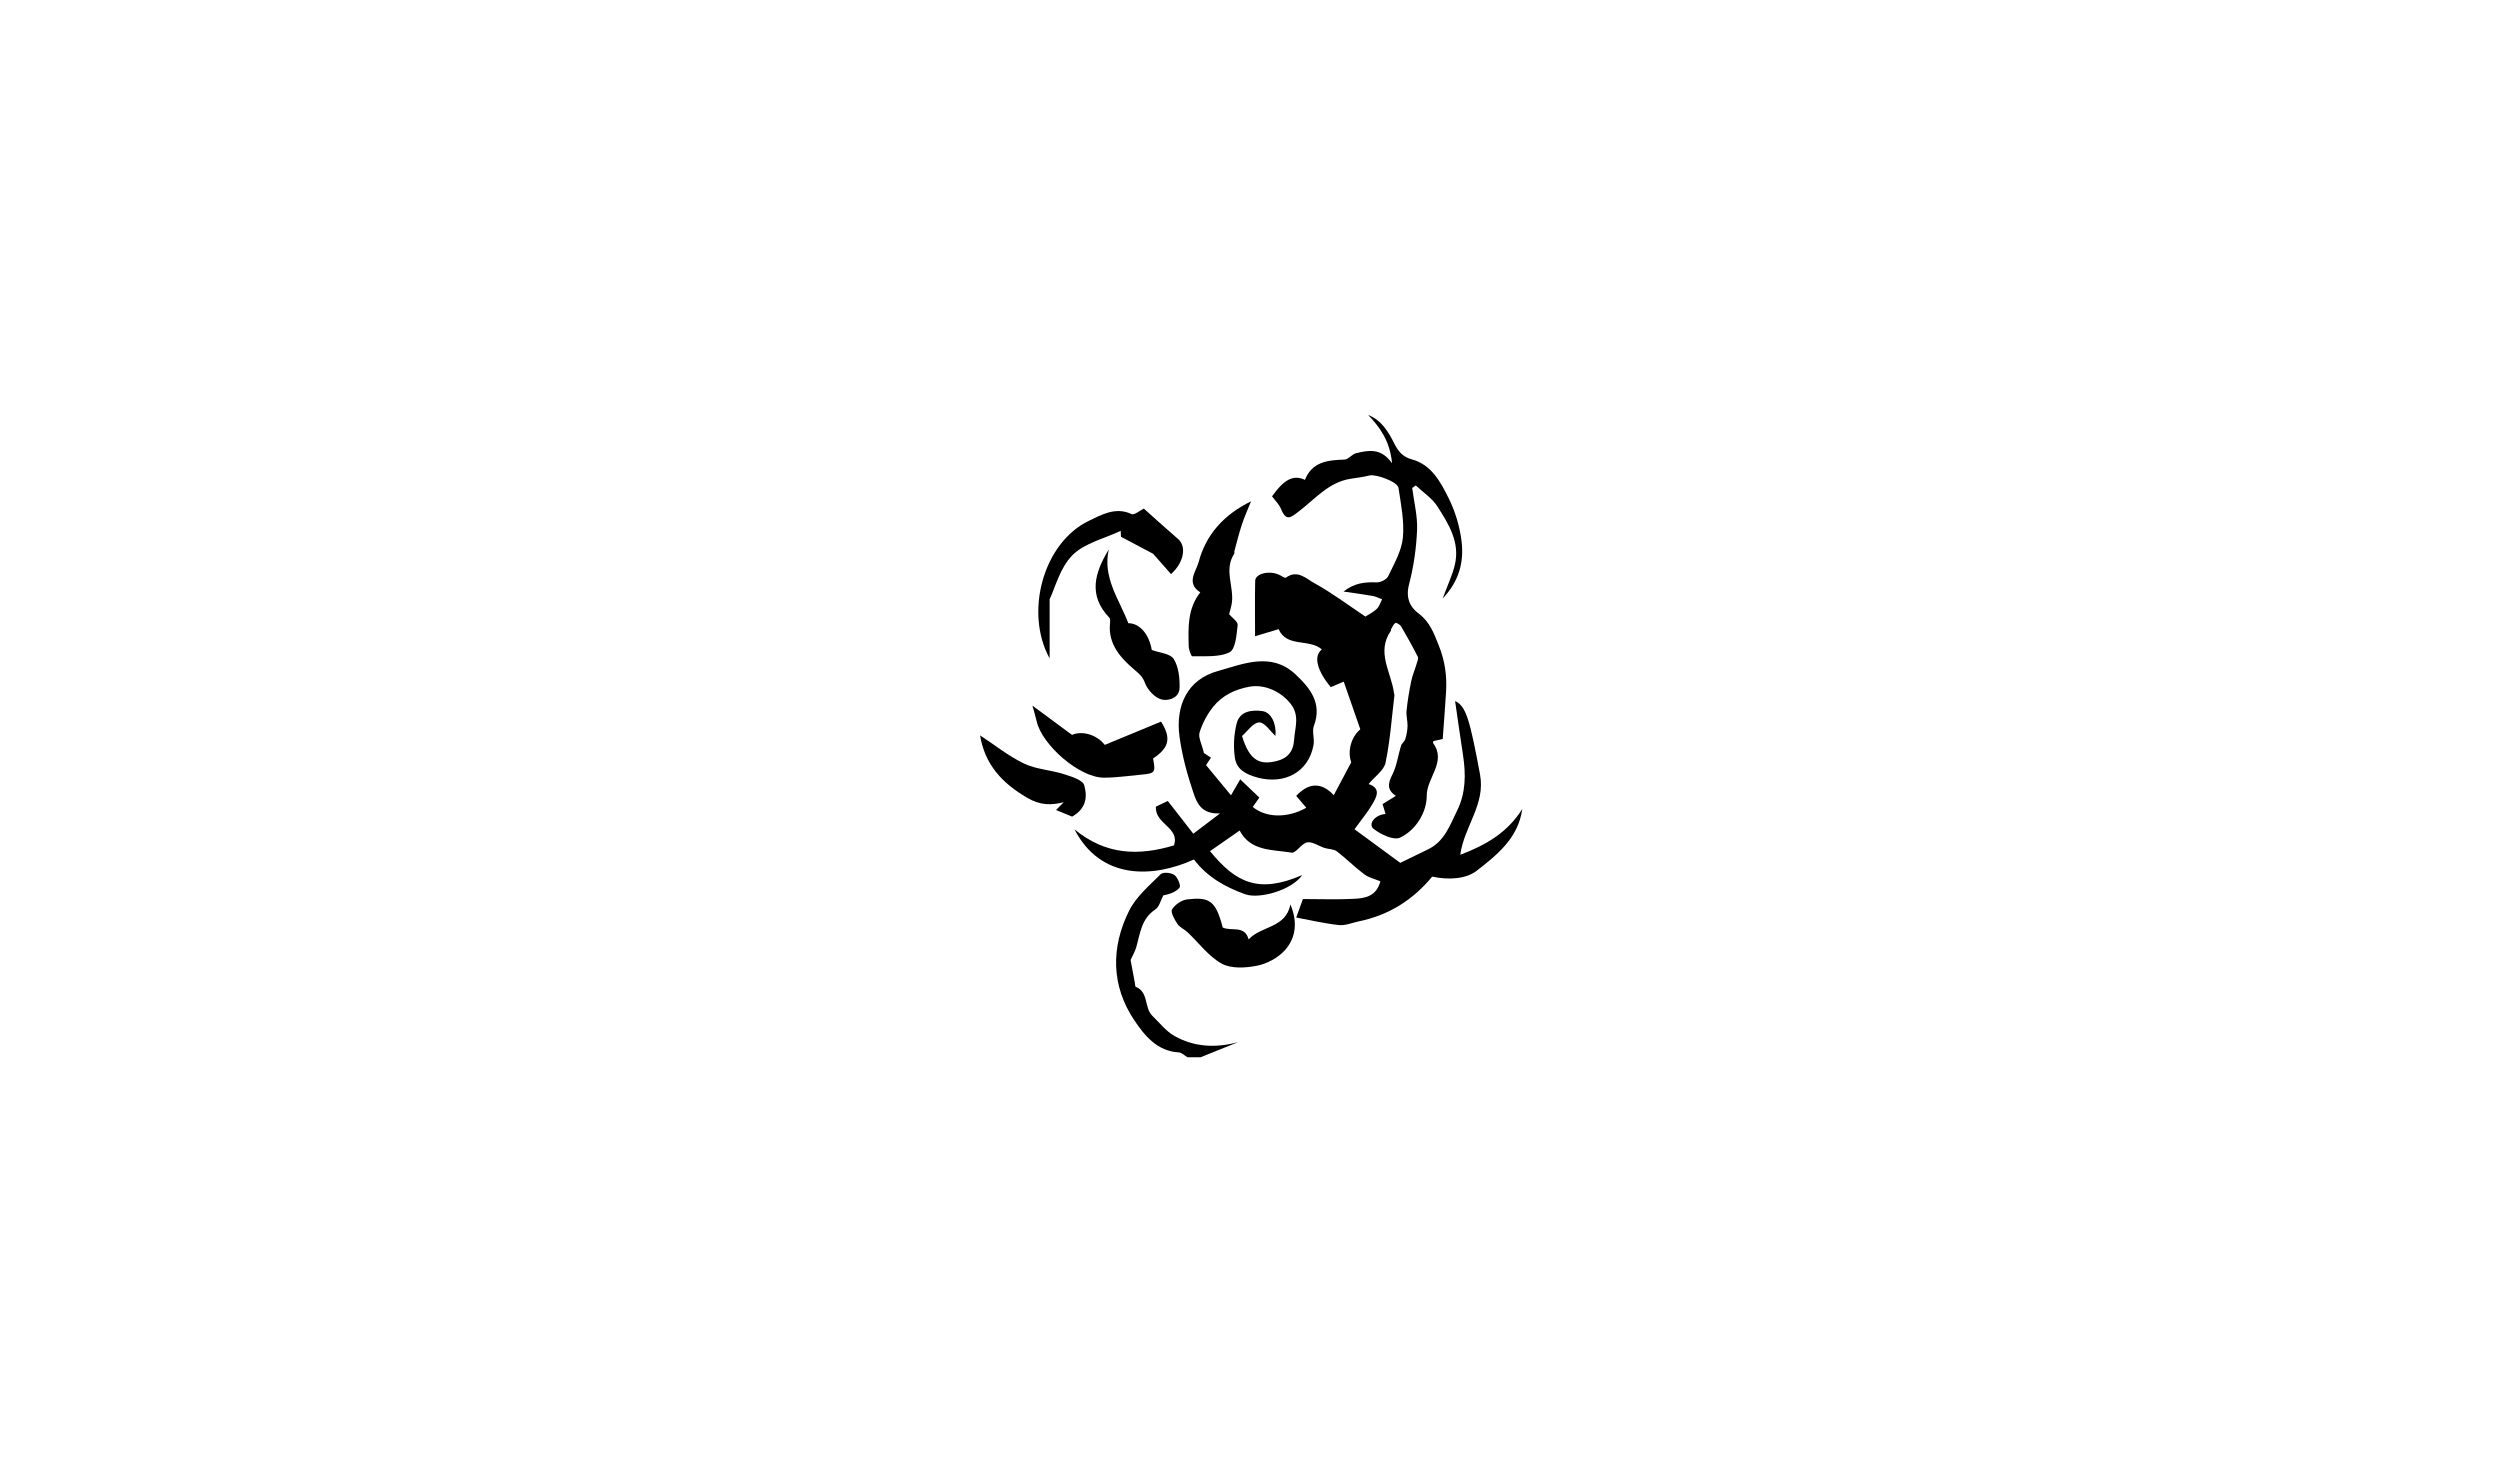 <?xml version="1.0" encoding="utf-8"?>
<!-- Generator: Adobe Illustrator 26.2.1, SVG Export Plug-In . SVG Version: 6.00 Build 0)  -->
<svg version="1.1" id="Layer_1" xmlns="http://www.w3.org/2000/svg" xmlns:xlink="http://www.w3.org/1999/xlink" x="0px" y="0px"
	 viewBox="0 0 960 560" style="enable-background:new 0 0 960 560;" xml:space="preserve">
<g>
	<g>
		<path d="M456,406c-1.12-0.65-2.2-1.82-3.35-1.88c-8.34-0.45-13.22-6.59-17.05-12.29c-8.92-13.27-9.06-27.98-2.02-42.11
			c2.68-5.38,7.75-9.66,12.13-14.04c0.87-0.88,4.01-0.59,5.27,0.32c1.27,0.92,2.55,4.16,1.98,4.84c-1.43,1.72-3.9,2.57-6.25,2.98
			c-0.99,1.84-1.52,4.39-3.06,5.4c-5.4,3.56-5.83,9.29-7.36,14.62c-0.46,1.59-1.34,3.05-2.14,4.8c0.49,2.64,1.08,5.8,1.67,8.95
			c0.09,0.47,0.06,1.24,0.31,1.34c5.05,2.06,3.19,8.05,6.36,11.12c2.77,2.69,5.26,5.95,8.53,7.78c7.64,4.27,15.86,4.67,24.51,2.33
			c-2.42,0.96-4.84,1.92-7.26,2.9c-2.42,0.97-4.84,1.95-7.26,2.93C459.33,406,457.67,406,456,406z"/>
		<path d="M542.28,187.37c0.69,5.38,2.1,10.79,1.88,16.14c-0.29,7-1.32,14.09-3.08,20.86c-1.31,5.03,0.18,8.62,3.69,11.24
			c4.33,3.24,5.85,7.58,7.75,12.32c2.34,5.86,3.13,11.62,2.77,17.71c-0.35,5.96-0.84,11.91-1.29,18.14
			c-1.28,0.29-2.48,0.55-3.54,0.79c-0.13,0.38-0.27,0.6-0.21,0.67c5.41,7.34-2.42,13.3-2.39,20.36c0.03,6.11-4,13.1-10.23,16.05
			c-2.42,1.15-7.47-1.21-10.19-3.39c-2.25-1.8,0.59-5.48,4.62-5.67c-0.39-1.28-0.75-2.48-1.16-3.82c1.58-0.97,3.1-1.91,5.1-3.15
			c-3.64-2.44-2.95-5.01-1.28-8.31c1.68-3.32,2.12-7.26,3.25-10.88c0.3-0.97,1.38-1.7,1.67-2.67c0.48-1.59,0.81-3.29,0.85-4.95
			c0.05-1.97-0.57-3.98-0.38-5.91c0.39-3.79,1.03-7.57,1.79-11.3c0.46-2.24,1.4-4.39,2.05-6.6c0.27-0.91,0.82-2.11,0.48-2.79
			c-1.99-3.96-4.15-7.85-6.41-11.67c-0.41-0.69-1.87-1.55-2.2-1.33c-0.78,0.51-1.17,1.61-1.69,2.48c-0.07,0.12,0.07,0.38-0.01,0.49
			c-5.79,8.27,0.16,15.97,1.15,23.9c0.04,0.33,0.22,0.66,0.18,0.98c-1.04,8.62-1.64,17.33-3.4,25.81c-0.61,2.95-4.11,5.31-6.51,8.21
			c4.92,1.63,3.08,4.97,1.32,7.93c-1.76,2.96-4,5.64-6.73,9.42c5.86,4.31,11.78,8.65,17.57,12.91c3.92-1.91,7.25-3.56,10.61-5.16
			c6.39-3.04,8.51-9.38,11.29-15.05c3.27-6.67,3.32-13.88,2.2-21.13c-1.09-7.13-2.1-14.27-3.05-20.81
			c4.18,1.92,5.65,7.07,9.58,28.21c2.15,11.6-6.12,19.89-7.59,30.84c9.65-3.65,18.17-8.49,23.8-17.6
			c-1.46,11.12-9.72,17.7-17.51,23.74c-3.96,3.08-10.55,3.65-17.08,2.24c-6.95,8.47-16.19,14.73-28.13,17.17
			c-2.54,0.52-5.14,1.69-7.6,1.44c-5.38-0.55-10.68-1.83-16.48-2.9c1.21-3.35,2.08-5.76,2.57-7.1c6.99,0,13.37,0.26,19.72-0.09
			c4.12-0.23,8.48-0.87,10.04-6.72c-2.02-0.84-4.41-1.36-6.19-2.69c-3.67-2.74-6.9-6.05-10.55-8.82c-1.19-0.91-3.13-0.79-4.68-1.29
			c-2.27-0.73-4.66-2.51-6.7-2.15c-2.19,0.39-4.3,4.23-6,3.94c-7.29-1.23-15.68-0.41-19.93-8.49c-4.05,2.82-7.71,5.37-11.38,7.92
			c9.87,12.04,18.53,16.5,35.41,9.18c-4.08,5.87-16.51,9.29-21.86,7.38c-7.91-2.83-14.75-6.77-19.71-13.37
			c-15.67,7.13-35.8,8.01-45.88-11.57c12.1,9.99,24.72,10.19,38.17,6.18c2.46-6.88-7.32-8.09-6.91-14.89
			c1.15-0.55,2.84-1.35,4.57-2.18c3.3,4.23,6.41,8.21,9.8,12.57c3.12-2.37,6.02-4.56,10.3-7.81c-7.22,0.41-8.98-4.1-10.25-7.86
			c-2.38-7.04-4.37-14.34-5.36-21.68c-1.59-11.87,3.06-21.88,14.68-25.1c9.5-2.63,20.44-7.53,29.79,1.19
			c5.6,5.23,10.43,11.07,7.14,19.87c-0.8,2.13,0.29,4.9-0.13,7.26c-1.85,10.53-11.24,15.38-21.58,12.55
			c-4.65-1.27-7.96-3.23-8.61-7.49c-0.66-4.35-0.42-9.13,0.7-13.39c1.2-4.58,5.69-5.18,9.81-4.63c3.47,0.46,5.48,4.92,5.05,9.54
			c-1.93-1.73-4.13-5.23-6.25-5.19c-2.29,0.05-4.5,3.42-6.59,5.2c2.96,9.86,7.11,11.14,13.24,9.65c4.08-0.99,6.47-3.5,6.76-8.18
			c0.3-4.71,2.26-9.17-1.29-13.77c-3.58-4.64-9.95-7.66-15.75-6.63c-5.64,1-10.56,3.37-14.07,7.78c-2.28,2.86-4.12,6.32-5.19,9.8
			c-0.58,1.9,0.85,4.42,1.66,7.89c-0.02-0.01,1.19,0.79,2.72,1.8c-0.89,1.33-1.66,2.48-1.9,2.85c3.16,3.82,6.09,7.37,9.59,11.6
			c1.19-2.07,2.34-4.06,3.54-6.14c3.18,3.04,5.18,4.95,7.35,7.02c-0.9,1.27-1.72,2.44-2.53,3.58c5.09,4.26,13.39,4.36,20.56,0.32
			c-1.27-1.49-2.52-2.96-3.88-4.55c5.61-6.05,10.62-4.4,14.42-0.27c2.05-3.85,4.08-7.68,6.72-12.65c-1.47-3.85-0.26-9.54,3.48-12.64
			c-2.13-6.13-4.21-12.11-6.37-18.33c-2.01,0.86-3.5,1.5-4.98,2.13c-5.37-6.48-6.69-11.95-3.42-14.48
			c-4.82-4.26-13.5-0.63-16.6-7.79c-3.1,0.93-6.27,1.88-9.05,2.72c0-7.59-0.11-14.44,0.05-21.28c0.07-2.89,5.71-4.11,9.44-2.2
			c0.78,0.4,2.01,1.25,2.36,0.99c4.4-3.25,7.84,0.42,10.89,2.09c6.8,3.74,13.06,8.46,19.63,12.85c1.34-0.87,3.07-1.7,4.39-2.97
			c0.96-0.92,1.36-2.42,2.02-3.67c-1.2-0.44-2.36-1.06-3.6-1.28c-3.49-0.62-7.01-1.07-11.21-1.69c4.08-3.27,8.22-3.71,12.73-3.52
			c1.48,0.06,3.82-1.1,4.41-2.35c2.28-4.78,5.16-9.7,5.65-14.78c0.6-6.28-0.73-12.8-1.68-19.16c-0.35-2.37-8.7-5.39-11.16-4.76
			c-2.39,0.61-4.86,0.89-7.3,1.27c-8.28,1.31-13.49,7.66-19.59,12.35c-3.31,2.54-5.03,4.19-7.07-0.78
			c-0.74-1.79-2.28-3.25-3.44-4.84c4.69-6.58,8.24-8.39,12.62-6.31c2.78-6.97,8.76-7.59,15.17-7.79c1.52-0.05,2.89-2.08,4.51-2.46
			c4.71-1.13,9.56-2.14,13.79,3.88c-0.81-8.47-4.54-13.7-9.17-18.55c5.23,2.02,7.82,6.61,10.15,11.19c1.53,3,3.28,4.95,6.69,5.88
			c7.5,2.06,10.93,8.65,14.01,14.79c2.6,5.19,4.37,11.1,5.03,16.86c0.86,7.5-0.74,14.84-7.28,21.75c1.9-5.16,3.72-8.93,4.67-12.91
			c2.07-8.63-2.37-15.68-6.67-22.42c-2.02-3.17-5.5-5.42-8.31-8.08C543.21,186.71,542.74,187.04,542.28,187.37z"/>
		<path d="M460.9,227.48c-5.59-3.63-1.58-8.05-0.6-11.71c2.81-10.57,9.74-18.19,20.1-23.26c-1.17,2.92-2.49,5.79-3.47,8.77
			c-1.13,3.4-1.98,6.9-2.93,10.36c-0.09,0.31,0.1,0.75-0.05,0.98c-4,6.06-0.15,12.47-0.89,18.66c-0.19,1.55-0.71,3.07-1.07,4.59
			c1.08,1.29,3.42,2.87,3.27,4.16c-0.41,3.69-0.82,9.3-3.09,10.43c-4.05,2.02-9.46,1.42-14.32,1.56c-0.45,0.01-1.36-2.53-1.39-3.91
			C456.28,240.98,455.97,233.76,460.9,227.48z"/>
		<path d="M445.85,277.1c3.95,6.31,3.19,9.98-3.07,14.16c1.01,5.38,0.79,5.71-4.45,6.2c-4.8,0.45-9.6,1.16-14.4,1.17
			c-9.51,0.01-23.83-12.63-25.85-21.65c-0.45-2.02-1.08-4.01-1.62-6.01c5.09,3.76,9.97,7.37,15.21,11.24
			c3.64-1.68,9.35-0.27,12.56,3.83C431.4,283.07,438.61,280.09,445.85,277.1z"/>
		<path d="M449.68,220.45c-2.77-3.14-5.33-6.03-6.88-7.8c-4.78-2.53-8.56-4.53-12.34-6.53c-0.04-0.76-0.07-1.52-0.11-2.28
			c-6.32,3.01-13.97,4.71-18.58,9.4c-4.8,4.87-6.66,12.63-8.71,16.87c0,9,0,15.56,0,22.72c-9.75-17.74-2.43-44.48,15.12-52.86
			c4.34-2.07,10.15-5.53,16.29-2.58c1.11,0.53,3.43-1.47,4.75-2.1c4.6,4.1,8.86,7.97,13.22,11.74
			C455.66,209.84,454.69,215.94,449.68,220.45z"/>
		<path d="M495.5,347.29c2.83,6.62,2.21,12.82-2.14,17.64c-2.61,2.89-6.81,5.14-10.65,5.9c-4.38,0.88-9.93,1.21-13.56-0.79
			c-5.05-2.77-8.77-7.96-13.12-12.05c-1.23-1.16-3.01-1.88-3.91-3.23c-1.11-1.67-2.7-4.46-2.04-5.55c1.1-1.84,3.7-3.6,5.85-3.85
			c8.52-0.97,10.94,0.48,13.59,10.8c3.28,1.59,8.44-1.05,9.96,4.58C484.15,355.53,493.82,356.44,495.5,347.29z"/>
		<path d="M442.28,249.59c2.89,1.08,7.08,1.35,8.41,3.44c1.91,3,2.35,7.34,2.27,11.08c-0.08,3.97-4.39,5.17-6.96,4.48
			c-2.55-0.69-5.3-3.64-6.29-6.24c-0.91-2.39-1.91-3.32-3.83-4.95c-5.35-4.52-10.46-9.89-9.64-18.03c0.07-0.73,0.14-1.75-0.27-2.18
			c-8.2-8.58-5.63-17.3-0.2-26.19c-2.44,10.75,3.97,19.12,7.52,28.32C437.48,239.26,441.23,243.39,442.28,249.59z"/>
		<path d="M411.69,313.58c-1.91-0.78-4.05-1.65-6.18-2.53c0.99-0.99,1.97-1.99,2.96-2.98c-4.87,1.17-8.96,1.23-13.99-1.7
			c-9.75-5.68-16.3-12.84-18.13-23.99c5.6,3.68,10.89,7.95,16.86,10.82c4.63,2.22,10.18,2.45,15.18,4.03
			c2.94,0.93,7.4,2.27,7.96,4.31C417.37,305.22,417.69,310.16,411.69,313.58z"/>
	</g>
</g>
</svg>
